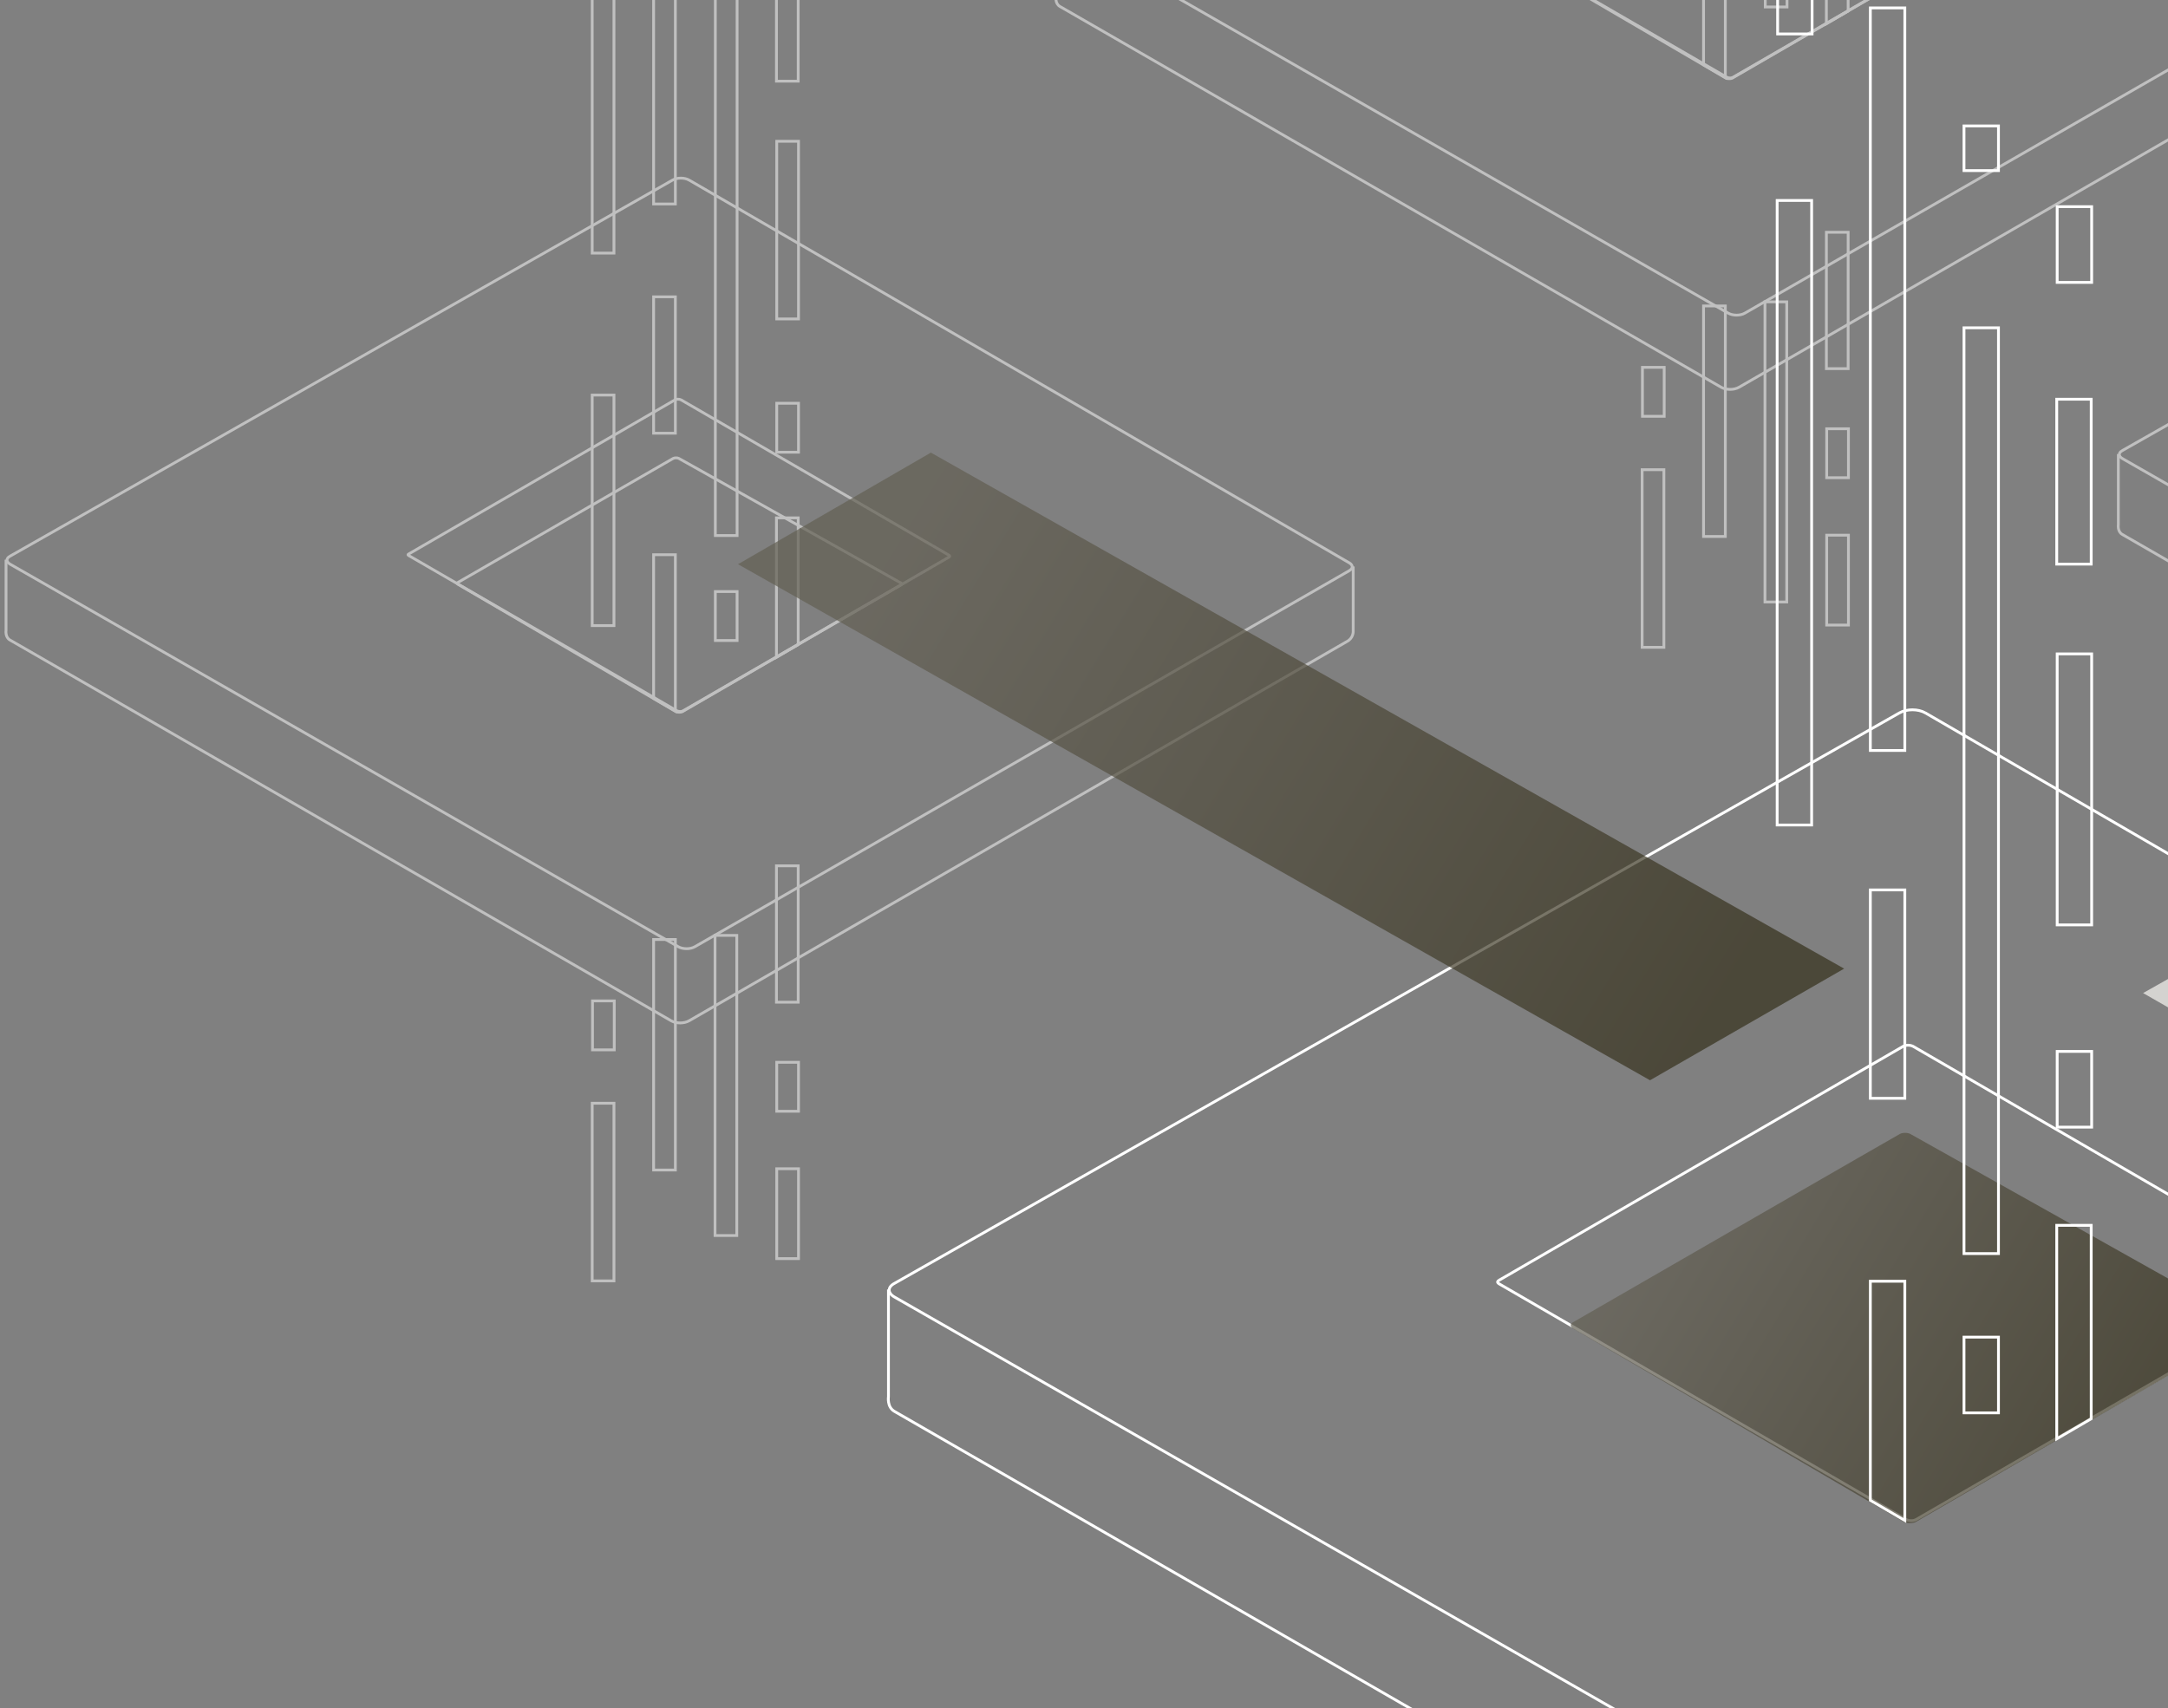<svg width="387" height="305" viewBox="0 0 387 305" fill="none" xmlns="http://www.w3.org/2000/svg">
<rect x="0" y="0" width="387" height="305" fill="#808080" stroke="none"/>
<g opacity="0.5">
<path d="M378.135 81.072L378.135 93.689C378.135 93.689 377.943 94.906 378.84 95.419L496.867 163.403C497.764 163.915 499.174 163.915 500.071 163.403L617.447 95.712C618.612 95.13 618.612 93.965 618.612 93.965V82.286" stroke="white" stroke-width="0.5"/>
<path d="M498.592 12.949C499.135 12.949 499.667 13.07 500.069 13.3L617.889 81.628L617.891 81.629C618.294 81.859 618.437 82.126 618.438 82.341C618.438 82.555 618.294 82.822 617.891 83.052L617.89 83.053L501.095 150.18C500.692 150.41 500.161 150.532 499.617 150.532C499.074 150.532 498.542 150.41 498.14 150.18L378.889 81.888L378.747 81.8C378.443 81.589 378.319 81.356 378.31 81.164C378.3 80.954 378.424 80.692 378.822 80.464L378.823 80.465L497.113 13.3H497.114C497.517 13.07 498.048 12.949 498.592 12.949Z" stroke="white" stroke-width="0.5"/>
</g>
<g opacity="0.5">
<path d="M131.521 167.013V220.597H127.637V167.013H131.521Z" stroke="white" stroke-width="0.5"/>
<path d="M120.558 167.744V208.903H116.673V167.744H120.558Z" stroke="white" stroke-width="0.5"/>
<path d="M142.484 154.588V178.938H138.599V154.588H142.484Z" stroke="white" stroke-width="0.5"/>
<path d="M1.077 99.925L1.077 112.542C1.077 112.542 0.884 113.759 1.781 114.272L119.808 182.256C120.706 182.769 122.115 182.769 123.012 182.256L240.389 114.566C241.554 113.983 241.554 112.819 241.554 112.819V101.139" stroke="white" stroke-width="0.5"/>
<path d="M121.533 31.802C122.076 31.802 122.608 31.923 123.011 32.153L240.83 100.481L240.832 100.482C241.235 100.712 241.379 100.979 241.379 101.194C241.379 101.408 241.235 101.675 240.832 101.906L240.831 101.907L124.036 169.034C123.634 169.264 123.102 169.385 122.559 169.385C122.015 169.385 121.484 169.264 121.081 169.034L1.83 100.742L1.688 100.653C1.384 100.442 1.26 100.209 1.251 100.017C1.241 99.807 1.366 99.545 1.764 99.317L1.765 99.318L120.055 32.154H120.056C120.458 31.924 120.99 31.802 121.533 31.802Z" stroke="white" stroke-width="0.5"/>
<path d="M120.489 71.394C120.756 71.233 121.228 71.221 121.589 71.401L169.382 99.121V99.122C169.508 99.198 169.526 99.27 169.526 99.3C169.526 99.33 169.508 99.401 169.385 99.477L121.933 126.919L121.929 126.922C121.662 127.084 121.19 127.094 120.829 126.913L72.966 99.193C72.897 99.152 72.858 99.114 72.839 99.088C72.821 99.064 72.821 99.052 72.821 99.05C72.821 99.05 72.82 99.038 72.839 99.013C72.849 99 72.864 98.984 72.885 98.966L72.967 98.907L120.484 71.396L120.489 71.394Z" stroke="white" stroke-width="0.5"/>
<path d="M120.675 81.748C120.869 81.748 121.047 81.784 121.16 81.841C121.161 81.841 121.171 81.846 121.194 81.859C121.218 81.872 121.25 81.89 121.292 81.913C121.376 81.959 121.495 82.026 121.648 82.111C121.954 82.282 122.394 82.528 122.948 82.838C124.056 83.458 125.622 84.336 127.492 85.385C131.232 87.482 136.189 90.263 141.136 93.04C146.083 95.816 151.02 98.587 154.72 100.665C156.57 101.704 158.111 102.569 159.189 103.175C159.729 103.477 160.153 103.715 160.441 103.877C160.586 103.958 160.696 104.02 160.771 104.062C160.808 104.083 160.837 104.099 160.855 104.11C160.865 104.115 160.872 104.119 160.877 104.122C160.879 104.123 160.881 104.124 160.882 104.125L160.884 104.126L160.895 104.132C160.993 104.181 160.995 104.225 160.995 104.234C160.995 104.256 160.978 104.325 160.861 104.414L121.785 127.075C121.675 127.127 121.472 127.164 121.241 127.164C121.007 127.164 120.801 127.126 120.691 127.073L81.721 104.302C81.607 104.215 81.592 104.146 81.592 104.125C81.592 104.115 81.594 104.072 81.691 104.023L81.705 104.015L81.58 103.799C81.705 104.015 81.706 104.016 81.706 104.015L81.707 104.014C81.708 104.014 81.711 104.013 81.713 104.011C81.718 104.009 81.725 104.005 81.733 104C81.752 103.989 81.779 103.973 81.815 103.952C81.888 103.91 81.995 103.849 82.135 103.768C82.415 103.607 82.825 103.37 83.347 103.069C84.391 102.467 85.884 101.606 87.676 100.572C91.26 98.505 96.043 95.746 100.835 92.983C105.627 90.22 110.429 87.453 114.053 85.366C115.865 84.323 117.383 83.449 118.457 82.832C118.994 82.523 119.42 82.278 119.717 82.108C119.865 82.023 119.981 81.957 120.062 81.911C120.103 81.888 120.135 81.871 120.157 81.858C120.177 81.847 120.186 81.842 120.188 81.841C120.302 81.784 120.48 81.748 120.675 81.748Z" stroke="white" stroke-width="0.5"/>
<path d="M109.595 196.978V228.696H105.71V196.978H109.595Z" stroke="white" stroke-width="0.5"/>
<path d="M131.575 -13.146V95.619H127.69V-13.146H131.575Z" stroke="white" stroke-width="0.5"/>
<path d="M142.538 72V80.74H138.653V72H142.538Z" stroke="white" stroke-width="0.5"/>
<path d="M109.648 178.706V187.447H105.764V178.706H109.648Z" stroke="white" stroke-width="0.5"/>
<path d="M142.538 25.225V56.942H138.653V25.225H142.538Z" stroke="white" stroke-width="0.5"/>
<path d="M142.538 189.669V198.41H138.653V189.669H142.538Z" stroke="white" stroke-width="0.5"/>
<path d="M142.538 208.672V224.721H138.653V208.672H142.538Z" stroke="white" stroke-width="0.5"/>
<path d="M131.574 105.62V114.36H127.69V105.62H131.574Z" stroke="white" stroke-width="0.5"/>
<path d="M120.558 -50.785V36.419H116.674V-50.785H120.558Z" stroke="white" stroke-width="0.5"/>
<path d="M109.595 70.539V111.698H105.71V70.539H109.595Z" stroke="white" stroke-width="0.5"/>
<path d="M120.558 52.998V77.347H116.674V52.998H120.558Z" stroke="white" stroke-width="0.5"/>
<path d="M142.484 -4.74V14.493H138.599V-4.74H142.484Z" stroke="white" stroke-width="0.5"/>
<path d="M142.484 92.464V115.093L138.599 117.359V92.464H142.484Z" stroke="white" stroke-width="0.5"/>
<path d="M120.558 99.042V126.96L116.674 124.693V99.042H120.558Z" stroke="white" stroke-width="0.5"/>
<path d="M109.595 -28.128V45.189H105.71V-28.128H109.595Z" stroke="white" stroke-width="0.5"/>
</g>
<g opacity="0.5">
<path d="M318.941 53.895V107.479H315.056V53.895H318.941Z" stroke="white" stroke-width="0.5"/>
<path d="M307.979 54.626V95.785H304.094V54.626H307.979Z" stroke="white" stroke-width="0.5"/>
<path d="M329.904 41.471V65.82H326.02V41.471H329.904Z" stroke="white" stroke-width="0.5"/>
<path d="M188.497 -13.192L188.497 -0.576C188.497 -0.576 188.305 0.642 189.202 1.154L307.229 69.139C308.126 69.651 309.535 69.651 310.432 69.139L427.809 1.448C428.974 0.866 428.974 -0.299 428.974 -0.299V-11.978" stroke="white" stroke-width="0.5"/>
<path d="M308.954 -81.316C309.497 -81.316 310.029 -81.195 310.431 -80.965L428.25 -12.637L428.252 -12.636C428.656 -12.406 428.799 -12.139 428.799 -11.924C428.799 -11.71 428.656 -11.443 428.252 -11.212L428.251 -11.211L311.457 55.916C311.054 56.146 310.522 56.267 309.979 56.267C309.436 56.267 308.904 56.146 308.501 55.916L189.25 -12.376L189.109 -12.465C188.805 -12.676 188.681 -12.909 188.671 -13.101C188.662 -13.311 188.786 -13.573 189.184 -13.801L189.185 -13.8L307.475 -80.964H307.476C307.879 -81.194 308.41 -81.316 308.954 -81.316Z" stroke="white" stroke-width="0.5"/>
<path d="M307.909 -41.723C308.177 -41.885 308.648 -41.897 309.009 -41.716L356.802 -13.997V-13.996C356.928 -13.919 356.946 -13.847 356.946 -13.817C356.946 -13.787 356.929 -13.716 356.806 -13.64L309.354 13.801L309.35 13.804C309.082 13.966 308.61 13.976 308.249 13.795L260.386 -13.924C260.317 -13.966 260.278 -14.003 260.259 -14.03C260.241 -14.054 260.241 -14.066 260.241 -14.067C260.241 -14.067 260.241 -14.079 260.259 -14.104C260.269 -14.117 260.284 -14.134 260.305 -14.152L260.387 -14.21L307.904 -41.721L307.909 -41.723Z" stroke="white" stroke-width="0.5"/>
<path d="M308.095 -31.369C308.29 -31.369 308.467 -31.333 308.58 -31.277C308.581 -31.276 308.591 -31.271 308.615 -31.258C308.638 -31.245 308.67 -31.227 308.712 -31.204C308.796 -31.158 308.916 -31.091 309.069 -31.006C309.375 -30.835 309.814 -30.59 310.368 -30.279C311.477 -29.659 313.042 -28.781 314.912 -27.733C318.652 -25.636 323.609 -22.854 328.556 -20.077C333.503 -17.301 338.44 -14.53 342.14 -12.452C343.99 -11.414 345.531 -10.548 346.61 -9.943C347.149 -9.64 347.573 -9.403 347.862 -9.24C348.006 -9.159 348.116 -9.097 348.191 -9.055C348.228 -9.034 348.257 -9.018 348.276 -9.007C348.285 -9.002 348.292 -8.998 348.297 -8.995C348.299 -8.994 348.301 -8.993 348.302 -8.992L348.304 -8.991L348.315 -8.986C348.413 -8.937 348.415 -8.892 348.415 -8.883C348.415 -8.861 348.398 -8.792 348.281 -8.703L309.205 13.958C309.095 14.01 308.892 14.047 308.661 14.047C308.427 14.047 308.221 14.009 308.112 13.956L269.141 -8.815C269.027 -8.902 269.012 -8.971 269.012 -8.992C269.012 -9.002 269.014 -9.046 269.112 -9.094L269.125 -9.102L269 -9.319C269.125 -9.102 269.126 -9.102 269.126 -9.102L269.127 -9.103C269.128 -9.103 269.131 -9.104 269.133 -9.106C269.138 -9.108 269.145 -9.112 269.154 -9.117C269.172 -9.128 269.2 -9.144 269.236 -9.165C269.308 -9.207 269.415 -9.268 269.555 -9.349C269.835 -9.51 270.245 -9.747 270.767 -10.048C271.811 -10.651 273.304 -11.512 275.096 -12.545C278.68 -14.612 283.463 -17.371 288.255 -20.134C293.047 -22.897 297.849 -25.664 301.473 -27.751C303.285 -28.795 304.803 -29.668 305.877 -30.285C306.414 -30.594 306.84 -30.839 307.137 -31.009C307.285 -31.094 307.401 -31.16 307.483 -31.206C307.523 -31.229 307.555 -31.246 307.577 -31.259C307.597 -31.27 307.606 -31.275 307.609 -31.277C307.722 -31.333 307.9 -31.369 308.095 -31.369Z" stroke="white" stroke-width="0.5"/>
<path d="M297.016 83.861V115.579H293.131V83.861H297.016Z" stroke="white" stroke-width="0.5"/>
<path d="M297.069 65.589V74.329H293.184V65.589H297.069Z" stroke="white" stroke-width="0.5"/>
<path d="M329.958 76.552V85.293H326.073V76.552H329.958Z" stroke="white" stroke-width="0.5"/>
<path d="M329.958 95.555V111.604H326.073V95.555H329.958Z" stroke="white" stroke-width="0.5"/>
<path d="M318.995 -7.498V1.242H315.11V-7.498H318.995Z" stroke="white" stroke-width="0.5"/>
<path d="M329.904 -20.653V1.976L326.019 4.242V-20.653H329.904Z" stroke="white" stroke-width="0.5"/>
<path d="M307.979 -14.075V13.842L304.094 11.575V-14.075H307.979Z" stroke="white" stroke-width="0.5"/>
</g>
<path d="M158.594 230.228L158.594 249.371C158.594 249.371 158.302 251.219 159.664 251.997L338.755 355.154C340.116 355.932 342.255 355.932 343.616 355.154L521.721 252.442C523.488 251.559 523.488 249.792 523.488 249.792V232.069" stroke="white" stroke-width="0.5"/>
<path d="M341.372 126.73C342.213 126.731 343.043 126.917 343.677 127.279V127.28L522.455 230.96H522.456C523.092 231.323 523.352 231.765 523.352 232.153C523.352 232.542 523.092 232.983 522.456 233.346L345.234 335.203C344.599 335.566 343.77 335.754 342.928 335.754C342.086 335.754 341.256 335.566 340.621 335.203L159.673 231.579H159.672C159.033 231.214 158.747 230.767 158.729 230.374C158.71 229.99 158.943 229.553 159.574 229.192L339.065 127.281H339.066C339.7 126.919 340.531 126.73 341.372 126.73Z" stroke="white" stroke-width="0.5"/>
<path d="M339.72 186.824C340.17 186.551 340.934 186.539 341.515 186.83L414.042 228.896V228.897C414.26 229.029 414.325 229.175 414.325 229.279C414.325 229.382 414.262 229.527 414.047 229.659L342.045 271.299L342.04 271.301C341.589 271.573 340.825 271.585 340.244 271.294L267.605 229.225C267.373 229.083 267.328 228.961 267.328 228.9C267.328 228.839 267.372 228.715 267.605 228.573L267.606 228.574L339.716 186.826L339.72 186.824Z" stroke="white" stroke-width="0.5"/>
<path opacity="0.7" fill-rule="evenodd" clip-rule="evenodd" d="M280.748 236.106C280.748 236.106 338.68 202.687 339.163 202.447C339.646 202.207 340.491 202.207 340.974 202.447C341.457 202.687 401.267 236.271 401.267 236.271C401.75 236.511 401.75 236.991 401.267 237.351L341.935 271.759C341.452 271.999 340.404 271.999 339.921 271.759L280.748 237.186C280.265 236.826 280.265 236.346 280.748 236.106Z" fill="url(#paint0_linear_15_1315)"/>
<path d="M356.738 58.527V223.822H350.584V58.527H356.738Z" stroke="white" stroke-width="0.5"/>
<path d="M373.373 187.725V201.246H367.219V187.725H373.373Z" stroke="white" stroke-width="0.5"/>
<path d="M323.468 -7.458V6.062H317.314V-7.458H323.468Z" stroke="white" stroke-width="0.5"/>
<path d="M373.373 116.749V165.136H367.219V116.749H373.373Z" stroke="white" stroke-width="0.5"/>
<path d="M373.373 36.902V50.422H367.219V36.902H373.373Z" stroke="white" stroke-width="0.5"/>
<path d="M356.738 22.484V30.46H350.584V22.484H356.738Z" stroke="white" stroke-width="0.5"/>
<path d="M356.738 238.739V252.26H350.584V238.739H356.738Z" stroke="white" stroke-width="0.5"/>
<path d="M340.022 1.413V133.993H333.868V1.413H340.022Z" stroke="white" stroke-width="0.5"/>
<path d="M340.022 158.892V196.098H333.868V158.892H340.022Z" stroke="white" stroke-width="0.5"/>
<path d="M373.292 71.28V100.724H367.138V71.28H373.292Z" stroke="white" stroke-width="0.5"/>
<path d="M373.292 218.777V253.317L367.138 256.906V218.777H373.292Z" stroke="white" stroke-width="0.5"/>
<path d="M340.022 228.758V271.477L333.868 267.882V228.758H340.022Z" stroke="white" stroke-width="0.5"/>
<path d="M323.387 35.792V147.301H317.233V35.792H323.387Z" stroke="white" stroke-width="0.5"/>
<path opacity="0.7" d="M131.742 100.739L166.166 80.811L329.188 172.946L294.537 192.875L131.742 100.739Z" fill="url(#paint1_linear_15_1315)"/>
<path opacity="0.7" d="M523.967 125.73L499.311 111.495L382.552 177.306L407.37 191.541L523.967 125.73Z" fill="url(#paint2_linear_15_1315)"/>
<defs>
<linearGradient id="paint0_linear_15_1315" x1="298.723" y1="211.143" x2="387.706" y2="264.84" gradientUnits="userSpaceOnUse">
<stop stop-color="#635F53"/>
<stop offset="1" stop-color="#35301B"/>
</linearGradient>
<linearGradient id="paint1_linear_15_1315" x1="161.604" y1="95.087" x2="305.55" y2="183.034" gradientUnits="userSpaceOnUse">
<stop stop-color="#635F53"/>
<stop offset="1" stop-color="#35301B"/>
</linearGradient>
<linearGradient id="paint2_linear_15_1315" x1="502.579" y1="121.693" x2="399.634" y2="184.759" gradientUnits="userSpaceOnUse">
<stop stop-color="#A09D92"/>
<stop offset="1" stop-color="#F8F7F3"/>
</linearGradient>
</defs>
</svg>
